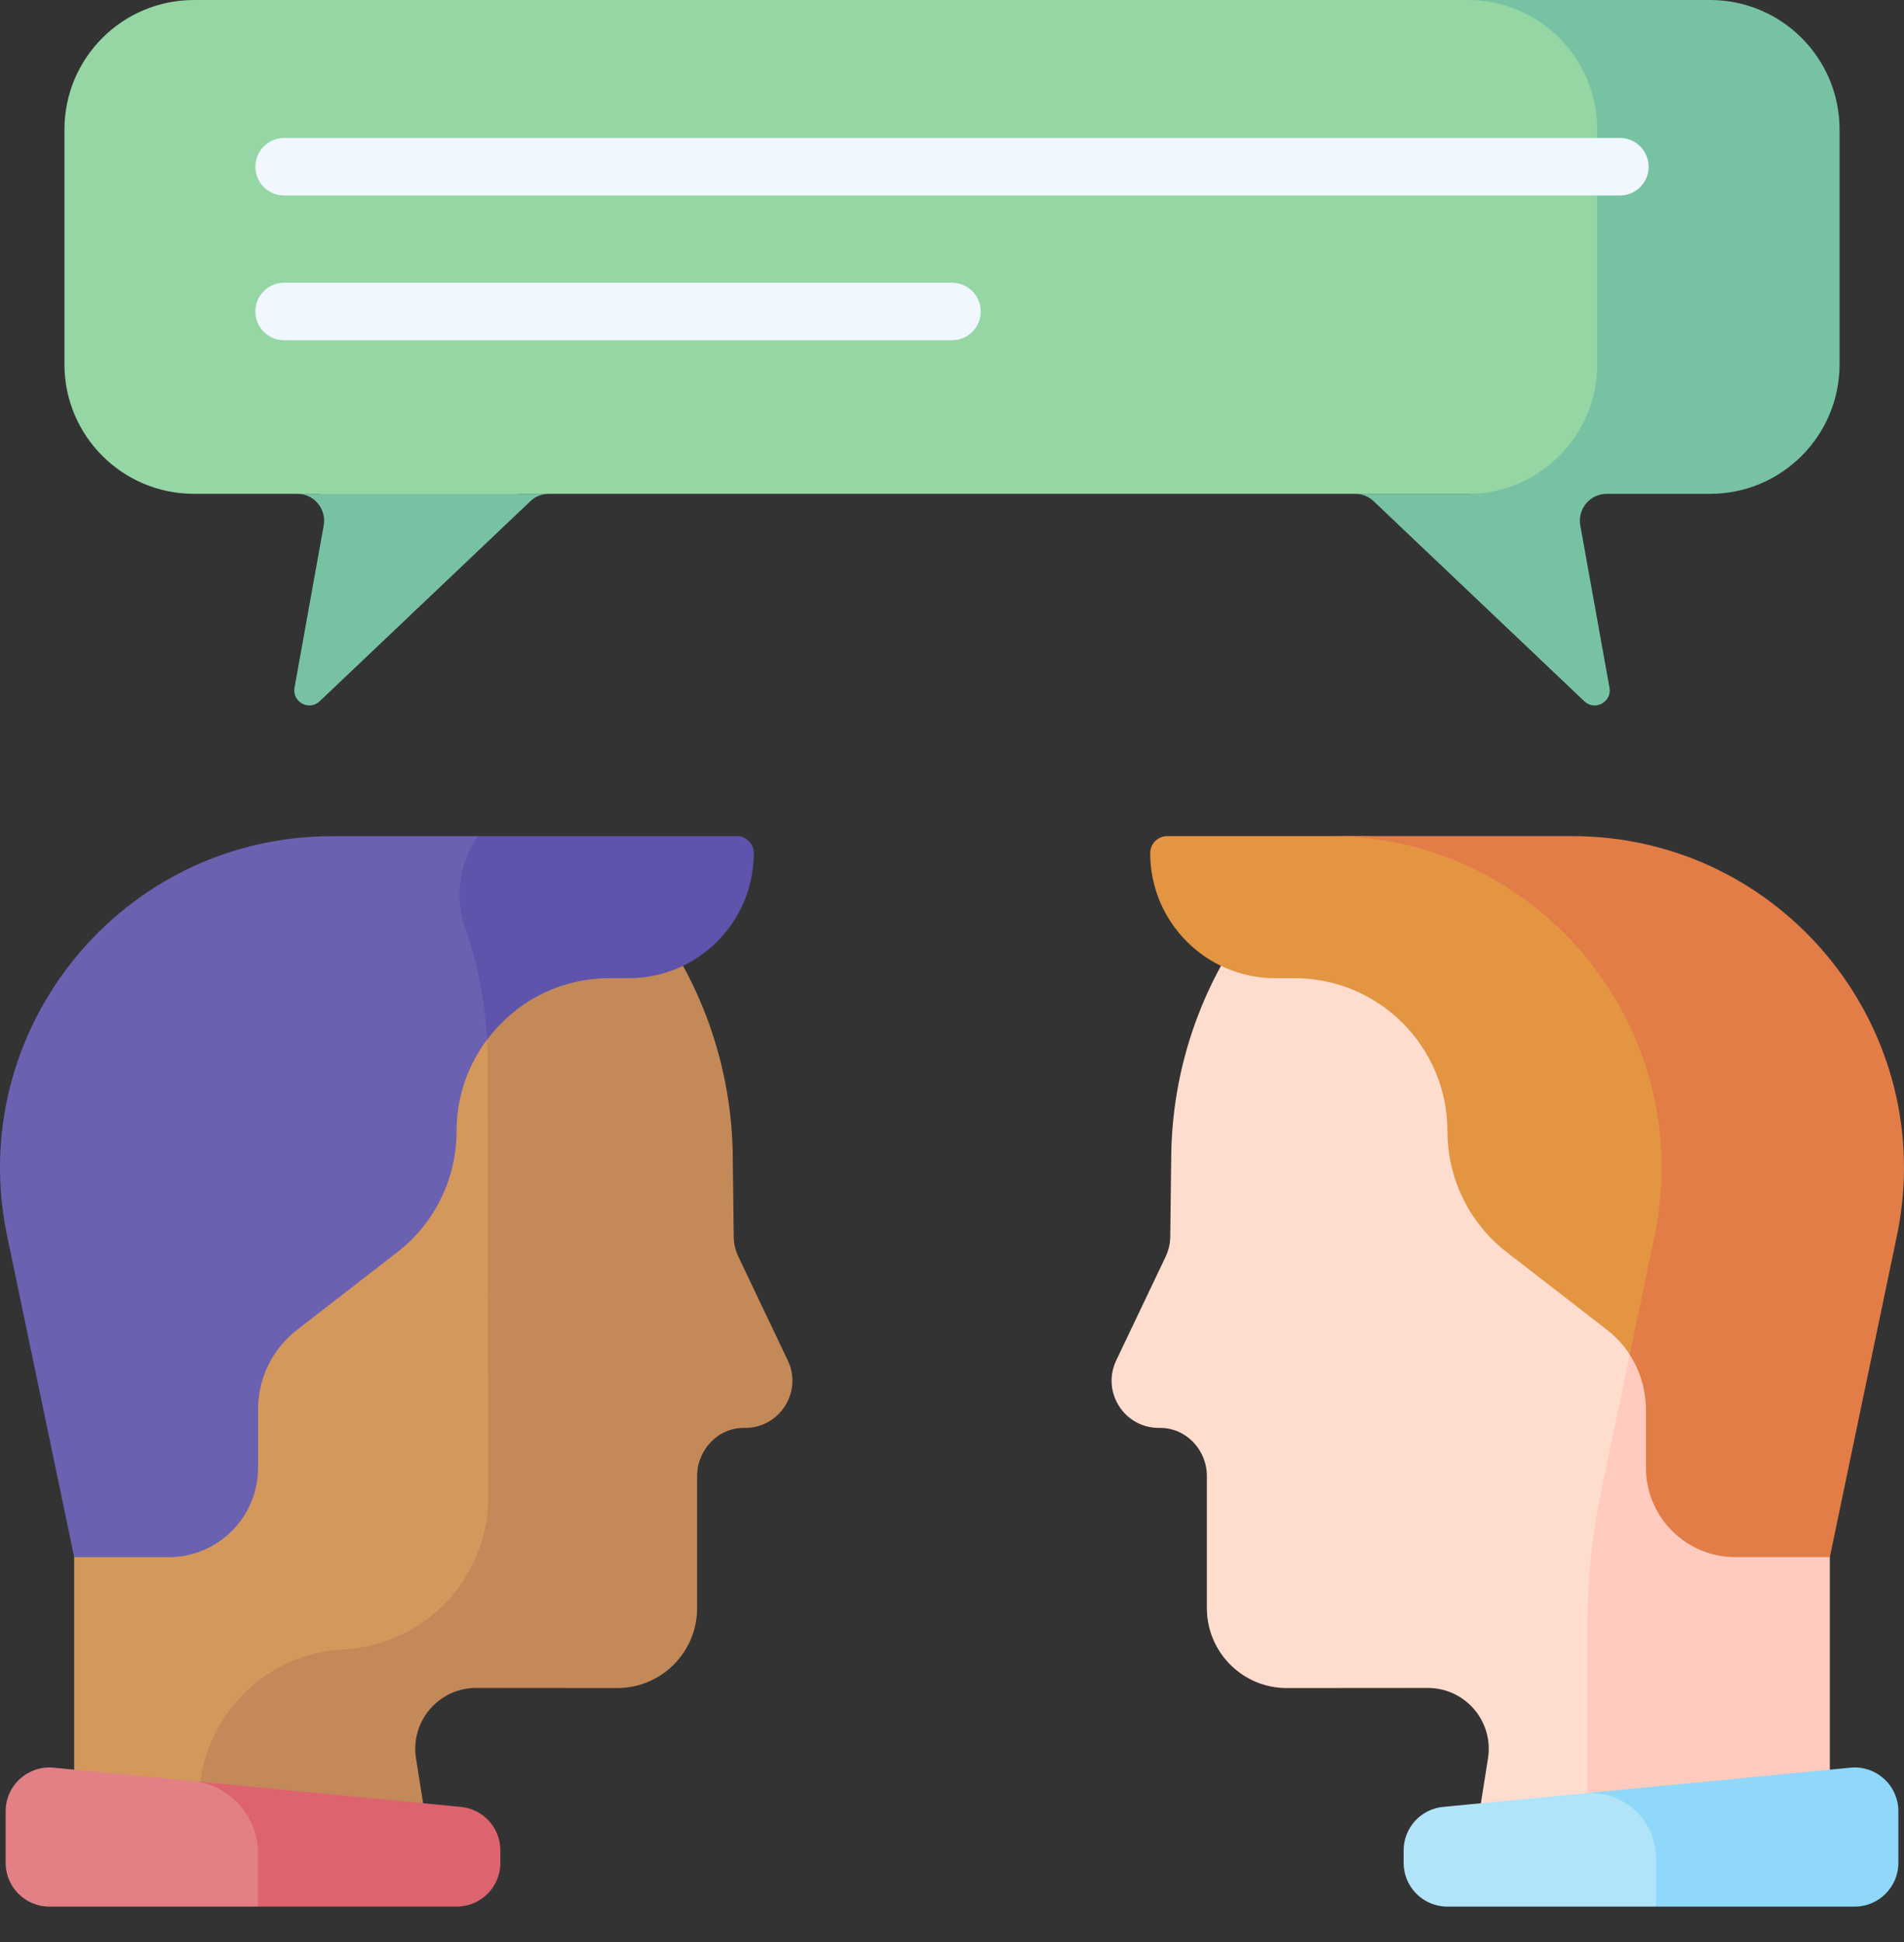 <svg width="51" height="52" viewBox="0 0 51 52" fill="none" xmlns="http://www.w3.org/2000/svg">
<rect x="0" y="0" width="51" height="52" fill="#333333" stroke="none"/>
<path d="M39.986 0H5.195C3.279 0 1.726 1.553 1.726 3.469V9.755C1.726 11.67 3.279 13.223 5.195 13.223H8.549L9.122 13.794H13.186L13.871 13.223H39.986C41.902 13.223 43.455 11.67 43.455 9.755V3.469C43.455 1.553 41.902 0 39.986 0V0Z" fill="#95D6A4"/>
<path d="M7.964 13.223C8.412 13.223 8.75 13.629 8.671 14.069L7.889 18.413C7.82 18.797 8.281 19.046 8.563 18.777L14.206 13.421C14.339 13.294 14.517 13.223 14.701 13.223H7.964Z" fill="#78C2A4"/>
<path d="M45.805 0H39.313C41.229 0 42.782 1.553 42.782 3.469V9.755C42.782 11.67 41.229 13.223 39.313 13.223H36.299C36.483 13.223 36.66 13.294 36.794 13.421L42.437 18.777C42.719 19.046 43.18 18.797 43.111 18.413L42.329 14.07C42.25 13.629 42.589 13.223 43.036 13.223H45.805C47.721 13.223 49.274 11.67 49.274 9.755V3.469C49.274 1.553 47.721 0 45.805 0V0Z" fill="#78C2A4"/>
<path d="M5.733 49.705C5.273 47.143 7.165 44.758 9.764 44.624C12.064 44.505 13.867 42.604 13.863 40.301L13.843 27.955C13.843 27.434 13.802 26.825 13.709 26.211C13.57 25.302 13.387 24.741 13.251 24.307H8.382C4.85 24.307 1.987 27.171 1.987 30.703V50.007H5.787L5.733 49.705Z" fill="#D5985C"/>
<path d="M21.101 36.427L19.777 33.648C19.699 33.483 19.657 33.303 19.654 33.12L19.629 31.087C19.629 28.532 18.744 26.17 17.263 24.307H12.333C12.357 24.487 12.398 24.666 12.459 24.842C12.847 25.961 13.058 27.161 13.058 28.407L13.077 40.076C13.081 42.253 11.377 44.05 9.203 44.163C6.746 44.289 4.957 46.543 5.392 48.965L5.58 50.007H11.606L11.143 47.082C10.987 46.092 11.752 45.196 12.755 45.197L16.531 45.2C17.713 45.201 18.672 44.243 18.673 43.061L18.673 39.522C18.673 38.818 19.238 38.223 19.941 38.233C20.879 38.248 21.504 37.272 21.101 36.427Z" fill="#C38959"/>
<path d="M6.913 39.301V37.737C6.913 36.904 7.298 36.118 7.957 35.608L10.642 33.529C11.644 32.754 12.23 31.558 12.23 30.29C12.23 28.979 12.847 27.812 13.806 27.062C13.784 26.786 13.752 26.5 13.709 26.213C13.487 24.762 13.153 24.2 13.076 23.62H13.077C13.034 23.297 13.048 22.972 13.114 22.657L12.794 22.39H8.893C3.252 22.39 -0.962 27.575 0.191 33.096L1.987 41.696H4.517C5.84 41.696 6.913 40.624 6.913 39.301Z" fill="#6B61B1"/>
<path d="M19.736 22.388H12.794C12.308 23.111 12.171 24.012 12.459 24.843C12.788 25.791 12.988 26.797 13.042 27.841C13.789 26.84 14.982 26.192 16.326 26.192H16.843C18.692 26.192 20.191 24.693 20.191 22.844C20.192 22.592 19.987 22.388 19.736 22.388Z" fill="#5E54AC"/>
<path d="M5.815 47.753L1.435 47.332C0.747 47.266 0.151 47.806 0.151 48.497V49.881C0.151 50.528 0.676 51.052 1.323 51.052H6.911L7.235 50.562V49.63C7.235 48.739 6.636 47.986 5.815 47.753Z" fill="#E28086"/>
<path d="M12.344 48.382L5.243 47.698C6.19 47.837 6.911 48.651 6.911 49.629V51.052H12.232C12.879 51.052 13.403 50.528 13.403 49.881V49.547C13.403 48.944 12.944 48.439 12.344 48.382Z" fill="#DD636E"/>
<path d="M39.394 50.007H43.219V43.462C43.219 42.287 43.34 41.115 43.58 39.965L44.352 36.271L45.015 33.095C45.713 29.75 44.442 26.38 41.834 24.307H33.737C32.256 26.17 31.371 28.533 31.371 31.088L31.346 33.121C31.343 33.303 31.301 33.483 31.223 33.648L29.899 36.427C29.496 37.273 30.121 38.248 31.059 38.234C31.763 38.223 32.327 38.818 32.327 39.522L32.327 43.061C32.328 44.244 33.287 45.202 34.469 45.2L38.245 45.197C39.248 45.197 40.013 46.092 39.857 47.082L39.394 50.007Z" fill="#FFDDCE"/>
<path d="M42.618 24.307H41.136C43.656 26.311 45.039 29.637 44.317 33.095L42.882 39.965C42.642 41.115 42.521 42.287 42.521 43.462V50.007H49.013V30.703C49.013 27.171 46.15 24.307 42.618 24.307Z" fill="#FFCBBE"/>
<path d="M44.082 37.565L44.352 36.271L45.015 33.095C45.713 29.75 44.442 26.38 41.834 24.308C40.33 23.112 38.421 22.388 36.313 22.388H31.264C31.013 22.388 30.809 22.592 30.809 22.844C30.809 24.693 32.308 26.193 34.157 26.193H34.674C36.936 26.193 38.77 28.027 38.77 30.289C38.77 31.556 39.356 32.752 40.358 33.528L43.043 35.607C43.657 36.081 44.033 36.796 44.082 37.565Z" fill="#E49542"/>
<path d="M42.107 22.388H35.615C41.256 22.388 45.47 27.573 44.317 33.095L43.654 36.271C43.933 36.702 44.087 37.209 44.087 37.736V39.299C44.087 40.622 45.16 41.694 46.483 41.694H49.013L50.809 33.095C51.962 27.573 47.748 22.388 42.107 22.388Z" fill="#E27D47"/>
<path d="M42.779 47.985L38.656 48.382C38.056 48.439 37.597 48.944 37.597 49.547V49.881C37.597 50.528 38.122 51.052 38.769 51.052H44.357L44.44 50.787V49.75C44.44 48.8 43.696 48.041 42.779 47.985Z" fill="#B1E4F9"/>
<path d="M49.565 47.332L42.486 48.013C43.494 47.946 44.357 48.744 44.357 49.762V51.052H49.678C50.324 51.052 50.849 50.528 50.849 49.881V48.497C50.849 47.806 50.253 47.266 49.565 47.332Z" fill="#90D8F9"/>
<path d="M43.39 5.235H7.611C7.186 5.235 6.841 4.89 6.841 4.465C6.841 4.039 7.186 3.695 7.611 3.695H43.39C43.815 3.695 44.16 4.039 44.16 4.465C44.16 4.89 43.815 5.235 43.39 5.235Z" fill="#F0F7FF"/>
<path d="M25.5 9.111H7.611C7.185 9.111 6.84 8.766 6.84 8.34C6.84 7.915 7.185 7.57 7.611 7.57H25.5C25.925 7.57 26.27 7.915 26.27 8.34C26.27 8.766 25.925 9.111 25.5 9.111Z" fill="#F0F7FF"/>
</svg>
